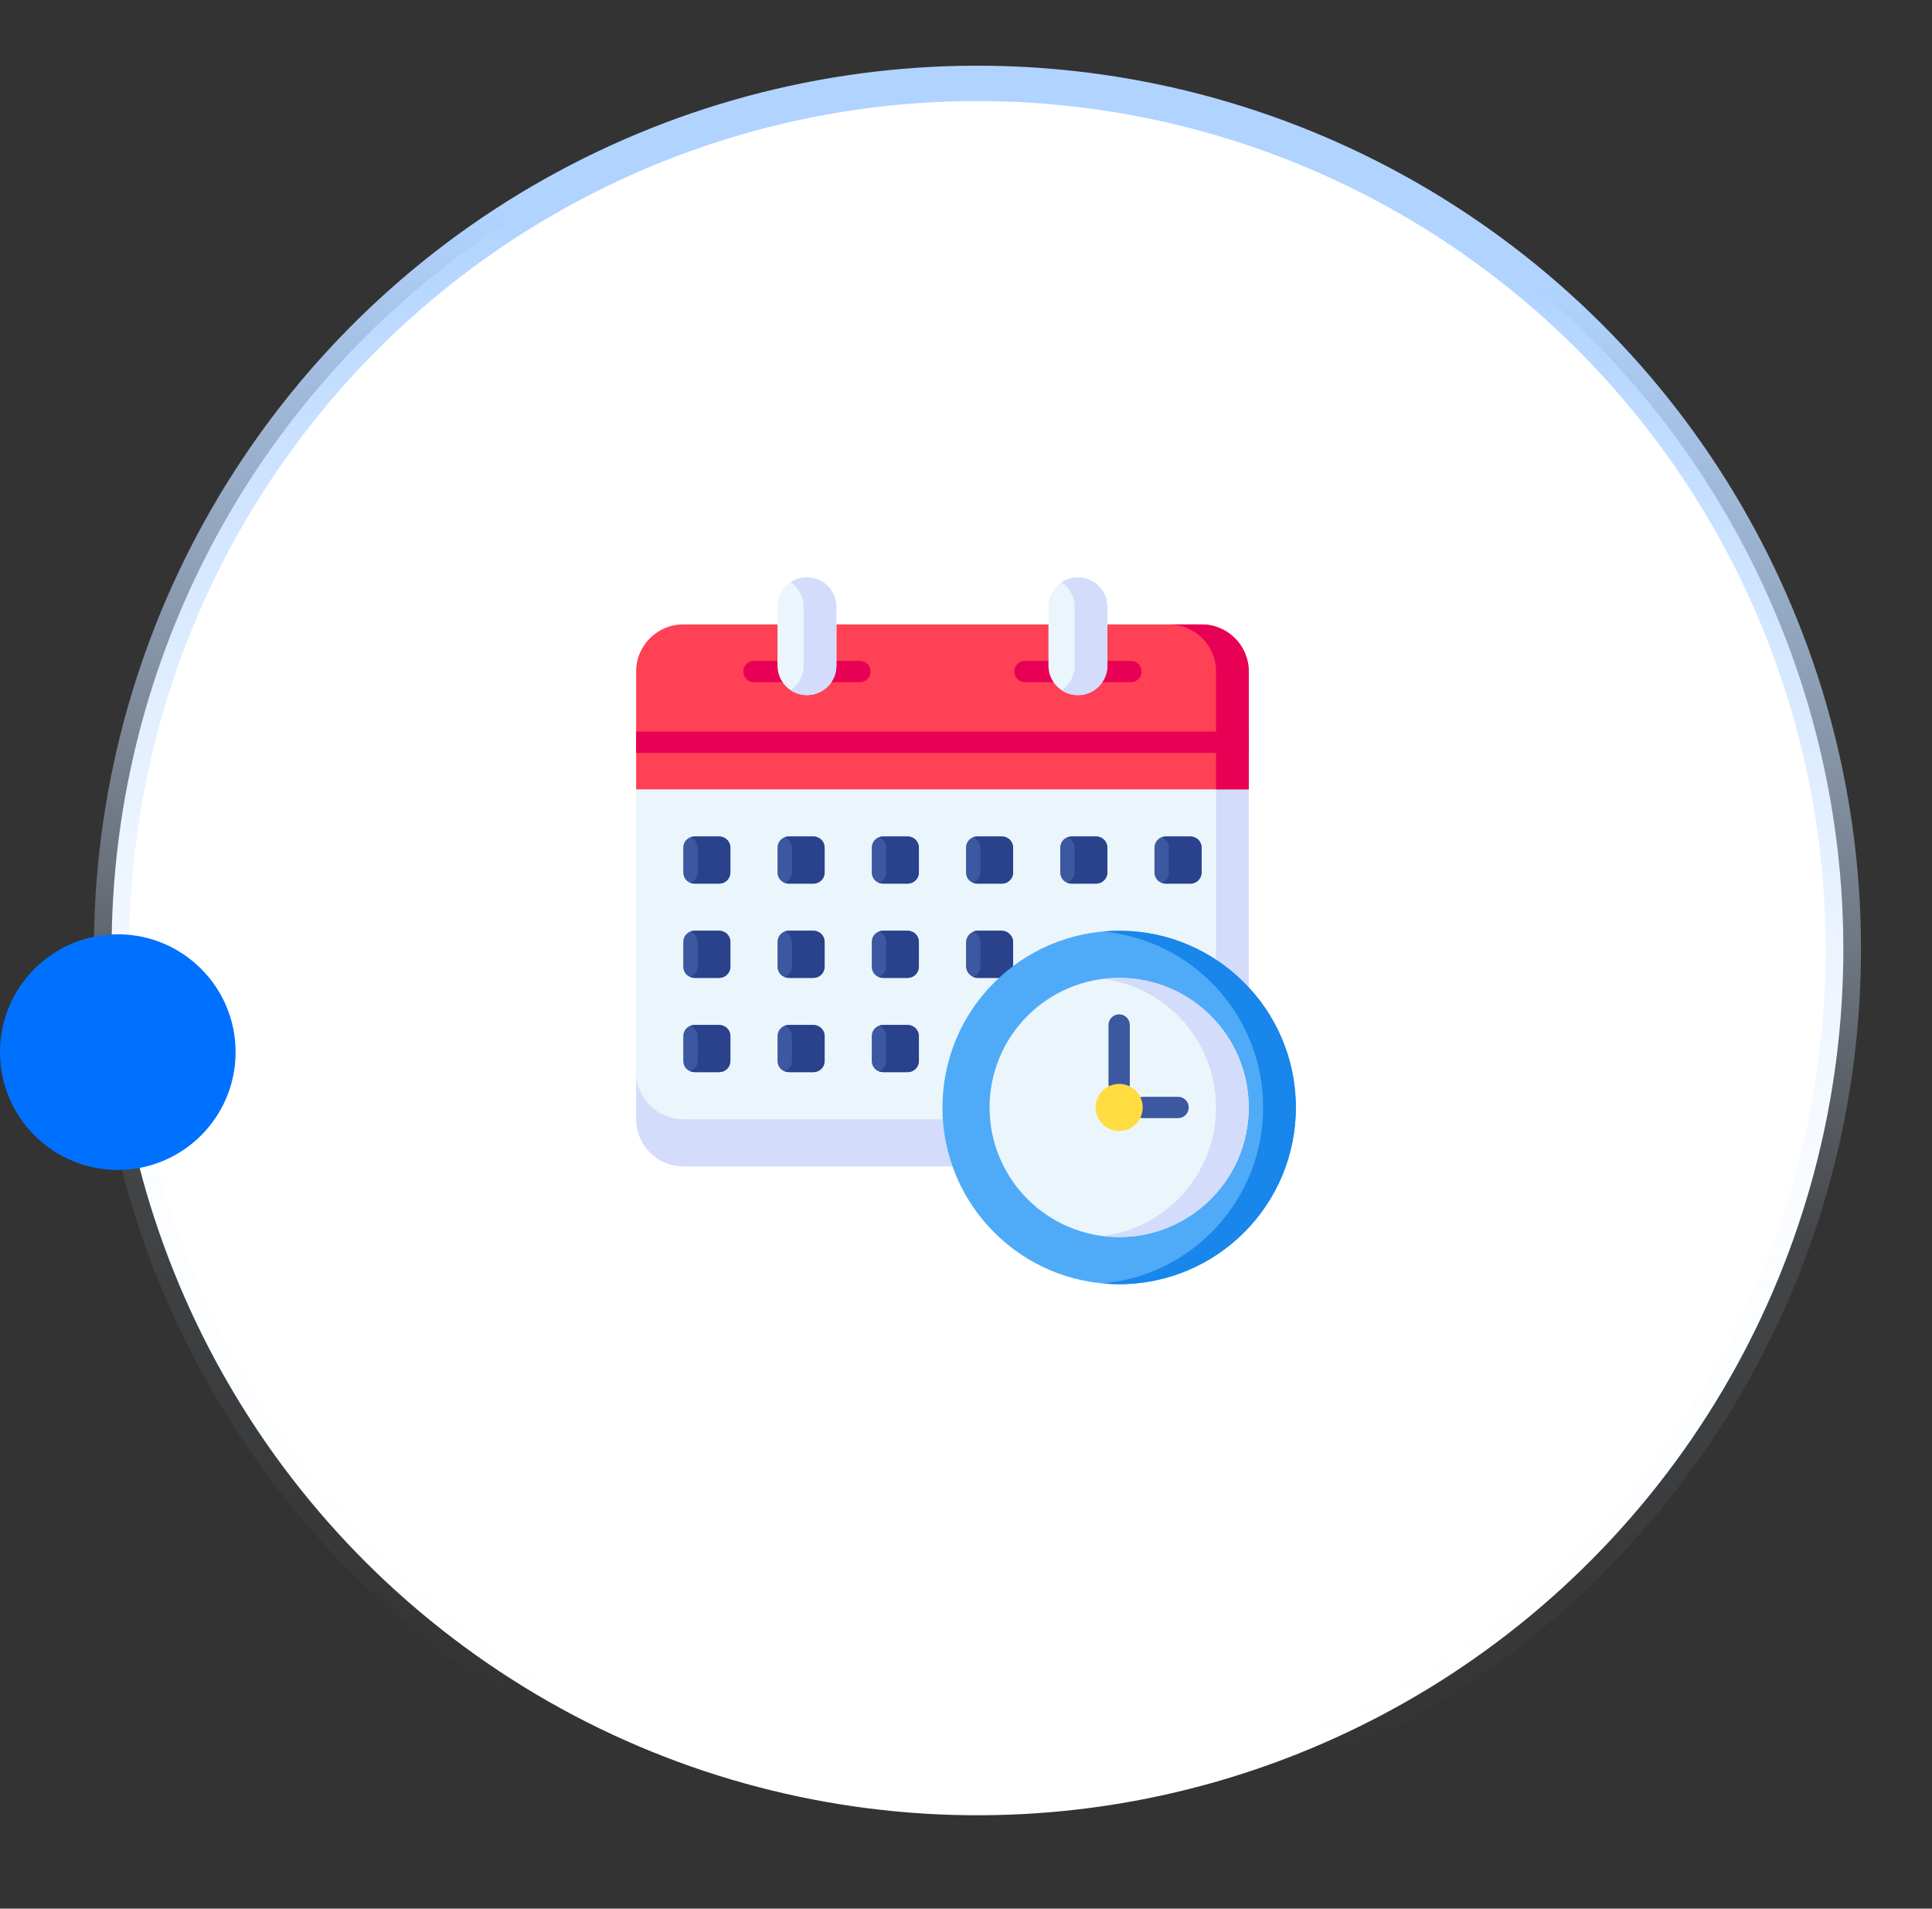 <svg width="164" height="162" viewBox="0 0 164 162" fill="none" xmlns="http://www.w3.org/2000/svg">
<rect x="0" y="0" width="164" height="162" fill="#333333" stroke="none"/>
<circle cx="82.974" cy="80.576" r="73.5" transform="rotate(4.436 82.974 80.576)" fill="white" stroke="url(#paint0_linear_32_88)" stroke-width="3"/>
<g clip-path="url(#clip0_32_88)">
<path d="M80.855 99H57.999C55.79 99 53.999 97.209 53.999 95V91H84.697L80.855 99Z" fill="#D3DCFB"/>
<path d="M106.003 67V83.804V95H57.999C55.79 95 53.999 93.209 53.999 91V67L82.001 57L106.003 67Z" fill="#EBF5FC"/>
<path d="M61.063 75H58.938C58.42 75 58.001 74.58 58.001 74.063V71.938C58.001 71.42 58.42 71 58.938 71H61.063C61.581 71 62 71.42 62 71.938V74.063C62 74.58 61.581 75 61.063 75Z" fill="#3C58A0"/>
<path d="M69.063 75H66.938C66.42 75 66.001 74.58 66.001 74.063V71.938C66.001 71.42 66.42 71 66.938 71H69.063C69.581 71 70 71.42 70 71.938V74.063C70 74.58 69.581 75 69.063 75Z" fill="#3C58A0"/>
<path d="M77.063 75H74.938C74.42 75 74.001 74.58 74.001 74.063V71.938C74.001 71.42 74.42 71 74.938 71H77.063C77.581 71 78.001 71.42 78.001 71.938V74.063C78.001 74.58 77.581 75 77.063 75Z" fill="#3C58A0"/>
<path d="M85.063 75H82.938C82.42 75 82.001 74.58 82.001 74.063V71.938C82.001 71.42 82.42 71 82.938 71H85.063C85.581 71 86 71.42 86 71.938V74.063C86 74.58 85.581 75 85.063 75Z" fill="#3C58A0"/>
<path d="M93.061 75H90.936C90.419 75 89.999 74.58 89.999 74.063V71.938C89.999 71.42 90.419 71 90.936 71H93.061C93.579 71 93.999 71.42 93.999 71.938V74.063C93.999 74.58 93.579 75 93.061 75Z" fill="#3C58A0"/>
<path d="M101.061 75H98.936C98.419 75 97.999 74.58 97.999 74.063V71.938C97.999 71.42 98.419 71 98.936 71H101.061C101.579 71 101.999 71.42 101.999 71.938V74.063C101.999 74.58 101.579 75 101.061 75Z" fill="#3C58A0"/>
<path d="M61.063 83H58.938C58.42 83 58.001 82.58 58.001 82.062V79.938C58.001 79.42 58.42 79 58.938 79H61.063C61.581 79 62 79.42 62 79.938V82.062C62 82.58 61.581 83 61.063 83Z" fill="#3C58A0"/>
<path d="M69.063 83H66.938C66.42 83 66.001 82.58 66.001 82.062V79.938C66.001 79.42 66.42 79 66.938 79H69.063C69.581 79 70 79.42 70 79.938V82.062C70 82.58 69.581 83 69.063 83Z" fill="#3C58A0"/>
<path d="M77.063 83H74.938C74.42 83 74.001 82.58 74.001 82.062V79.938C74.001 79.42 74.42 79 74.938 79H77.063C77.581 79 78.001 79.42 78.001 79.938V82.062C78.001 82.58 77.581 83 77.063 83Z" fill="#3C58A0"/>
<path d="M86 83V80C86 79.448 85.553 79 85.001 79H83.001C82.448 79 82.001 79.448 82.001 80V82C82.001 82.552 82.448 83 83.001 83H86Z" fill="#3C58A0"/>
<path d="M61.063 91H58.938C58.42 91 58.001 90.58 58.001 90.063V87.938C58.001 87.42 58.42 87 58.938 87H61.063C61.581 87 62 87.42 62 87.938V90.063C62 90.58 61.581 91 61.063 91Z" fill="#3C58A0"/>
<path d="M69.063 91H66.938C66.42 91 66.001 90.58 66.001 90.063V87.938C66.001 87.42 66.42 87 66.938 87H69.063C69.581 87 70 87.42 70 87.938V90.063C70 90.58 69.581 91 69.063 91Z" fill="#3C58A0"/>
<path d="M77.063 91H74.938C74.42 91 74.001 90.58 74.001 90.063V87.938C74.001 87.42 74.42 87 74.938 87H77.063C77.581 87 78.001 87.42 78.001 87.938V90.063C78.001 90.58 77.581 91 77.063 91Z" fill="#3C58A0"/>
<path d="M101.033 71H98.965C98.84 71 98.721 71.025 98.611 71.068C98.969 71.209 99.222 71.558 99.222 71.966V74.034C99.222 74.442 98.969 74.791 98.611 74.932C98.721 74.975 98.84 75 98.965 75H101.033C101.567 75 101.999 74.567 101.999 74.034V71.966C101.999 71.432 101.567 71 101.033 71Z" fill="#2A428C"/>
<path d="M93.033 71H90.965C90.84 71 90.721 71.025 90.611 71.068C90.969 71.209 91.222 71.558 91.222 71.966V74.034C91.222 74.442 90.969 74.791 90.611 74.932C90.721 74.975 90.84 75 90.965 75H93.033C93.567 75 93.999 74.567 93.999 74.034V71.966C93.999 71.432 93.567 71 93.033 71Z" fill="#2A428C"/>
<path d="M85.035 71H82.966C82.841 71 82.722 71.025 82.612 71.068C82.97 71.209 83.224 71.558 83.224 71.966V74.034C83.224 74.442 82.97 74.791 82.612 74.932C82.722 74.975 82.841 75 82.966 75H85.035C85.568 75 86 74.567 86 74.034V71.966C86 71.432 85.568 71 85.035 71Z" fill="#2A428C"/>
<path d="M77.035 71H74.966C74.841 71 74.722 71.025 74.612 71.068C74.97 71.209 75.224 71.558 75.224 71.966V74.034C75.224 74.442 74.97 74.791 74.612 74.932C74.722 74.975 74.841 75 74.966 75H77.035C77.568 75 78 74.567 78 74.034V71.966C78 71.432 77.568 71 77.035 71Z" fill="#2A428C"/>
<path d="M69.035 71H66.966C66.841 71 66.722 71.025 66.612 71.068C66.97 71.209 67.224 71.558 67.224 71.966V74.034C67.224 74.442 66.97 74.791 66.612 74.932C66.722 74.975 66.841 75 66.966 75H69.035C69.568 75 70 74.567 70 74.034V71.966C70 71.432 69.568 71 69.035 71Z" fill="#2A428C"/>
<path d="M61.035 71H58.966C58.841 71 58.722 71.025 58.612 71.068C58.97 71.209 59.224 71.558 59.224 71.966V74.034C59.224 74.442 58.97 74.791 58.612 74.932C58.722 74.975 58.841 75 58.966 75H61.035C61.568 75 62 74.567 62 74.034V71.966C62 71.432 61.568 71 61.035 71Z" fill="#2A428C"/>
<path d="M61.035 79H58.966C58.841 79 58.722 79.025 58.612 79.068C58.97 79.209 59.224 79.558 59.224 79.966V82.034C59.224 82.442 58.97 82.791 58.612 82.932C58.722 82.975 58.841 83 58.966 83H61.035C61.568 83 62 82.568 62 82.034V79.966C62 79.432 61.568 79 61.035 79Z" fill="#2A428C"/>
<path d="M61.035 87H58.966C58.841 87 58.722 87.025 58.612 87.068C58.97 87.209 59.224 87.558 59.224 87.966V90.034C59.224 90.442 58.97 90.791 58.612 90.932C58.722 90.975 58.841 91 58.966 91H61.035C61.568 91 62 90.568 62 90.034V87.966C62 87.432 61.568 87 61.035 87Z" fill="#2A428C"/>
<path d="M69.035 79H66.966C66.841 79 66.722 79.025 66.612 79.068C66.97 79.209 67.224 79.558 67.224 79.966V82.034C67.224 82.442 66.97 82.791 66.612 82.932C66.722 82.975 66.841 83 66.966 83H69.035C69.568 83 70 82.568 70 82.034V79.966C70 79.432 69.568 79 69.035 79Z" fill="#2A428C"/>
<path d="M69.035 87H66.966C66.841 87 66.722 87.025 66.612 87.068C66.97 87.209 67.224 87.558 67.224 87.966V90.034C67.224 90.442 66.97 90.791 66.612 90.932C66.722 90.975 66.841 91 66.966 91H69.035C69.568 91 70 90.568 70 90.034V87.966C70 87.432 69.568 87 69.035 87Z" fill="#2A428C"/>
<path d="M77.035 79H74.966C74.841 79 74.722 79.025 74.612 79.068C74.97 79.209 75.224 79.558 75.224 79.966V82.034C75.224 82.442 74.97 82.791 74.612 82.932C74.722 82.975 74.841 83 74.966 83H77.035C77.568 83 78 82.568 78 82.034V79.966C78 79.432 77.568 79 77.035 79Z" fill="#2A428C"/>
<path d="M86 83V79.966C86 79.432 85.568 79 85.035 79H82.966C82.841 79 82.722 79.025 82.612 79.068C82.97 79.209 83.224 79.558 83.224 79.966V82.034C83.224 82.442 82.97 82.791 82.612 82.932C82.722 82.975 82.841 83 82.966 83H86V83Z" fill="#2A428C"/>
<path d="M77.035 87H74.966C74.841 87 74.722 87.025 74.612 87.068C74.97 87.209 75.224 87.558 75.224 87.966V90.034C75.224 90.442 74.97 90.791 74.612 90.932C74.722 90.975 74.841 91 74.966 91H77.035C77.568 91 78 90.568 78 90.034V87.966C78 87.432 77.568 87 77.035 87Z" fill="#2A428C"/>
<path d="M103.224 65.842V83.804V95H106.003V83.804V67L103.224 65.842Z" fill="#D3DCFB"/>
<path d="M106.003 67V57C106.003 54.791 104.212 53 102.003 53H57.999C55.79 53 53.999 54.791 53.999 57V67H106.003Z" fill="#FF4155"/>
<path d="M66.603 57.905H63.999C63.499 57.905 63.094 57.5 63.094 57C63.094 56.5 63.499 56.095 63.999 56.095H66.603C67.103 56.095 67.508 56.5 67.508 57C67.508 57.5 67.103 57.905 66.603 57.905Z" fill="#E80054"/>
<path d="M72.999 57.905H70.395C69.895 57.905 69.49 57.5 69.49 57C69.49 56.5 69.895 56.095 70.395 56.095H72.999C73.499 56.095 73.904 56.5 73.904 57C73.904 57.5 73.499 57.905 72.999 57.905Z" fill="#E80054"/>
<path d="M89.604 57.905H87C86.5 57.905 86.095 57.5 86.095 57C86.095 56.5 86.5 56.095 87 56.095H89.604C90.104 56.095 90.509 56.5 90.509 57C90.509 57.5 90.104 57.905 89.604 57.905Z" fill="#E80054"/>
<path d="M96.001 57.905H93.397C92.897 57.905 92.492 57.5 92.492 57C92.492 56.5 92.897 56.095 93.397 56.095H96.001C96.501 56.095 96.906 56.5 96.906 57C96.906 57.5 96.501 57.905 96.001 57.905Z" fill="#E80054"/>
<path d="M70.999 56.5C70.999 57.881 69.88 59 68.499 59C67.118 59 65.999 57.881 65.999 56.5V51.5C65.999 50.119 67.118 49 68.499 49C69.88 49 70.999 50.119 70.999 51.5V56.5H70.999Z" fill="#EBF5FC"/>
<path d="M94 56.5C94 57.881 92.881 59 91.5 59C90.12 59 89 57.881 89 56.5V51.5C89 50.119 90.12 49 91.5 49C92.881 49 94 50.119 94 51.5V56.5H94Z" fill="#EBF5FC"/>
<path d="M91.5 49C90.987 49 90.51 49.155 90.113 49.42C90.784 49.869 91.226 50.633 91.226 51.5V56.5C91.226 57.367 90.784 58.131 90.113 58.58C90.51 58.845 90.987 59 91.5 59C92.881 59 94 57.881 94 56.5V51.5C94 50.119 92.881 49 91.5 49V49Z" fill="#D3DCFB"/>
<path d="M68.499 49C67.986 49 67.509 49.155 67.112 49.42C67.783 49.869 68.225 50.633 68.225 51.5V56.5C68.225 57.367 67.783 58.131 67.112 58.58C67.509 58.845 67.986 59 68.499 59C69.88 59 70.999 57.881 70.999 56.5V51.5C70.999 50.119 69.88 49 68.499 49V49Z" fill="#D3DCFB"/>
<path d="M102.003 53H99.225C101.434 53 103.225 54.791 103.225 57V67H106.003V57C106.003 54.791 104.212 53 102.003 53Z" fill="#E80054"/>
<path d="M53.999 62.094H106.003V63.905H53.999V62.094Z" fill="#E80054"/>
<path d="M95.001 109C103.285 109 110.001 102.284 110.001 94C110.001 85.716 103.285 79 95.001 79C86.717 79 80.001 85.716 80.001 94C80.001 102.284 86.717 109 95.001 109Z" fill="#4FABF7"/>
<path d="M95.001 105C101.076 105 106.001 100.075 106.001 94C106.001 87.925 101.076 83 95.001 83C88.926 83 84.001 87.925 84.001 94C84.001 100.075 88.926 105 95.001 105Z" fill="#EBF5FC"/>
<path d="M95.001 92.905C94.501 92.905 94.096 92.5 94.096 92V87C94.096 86.5 94.501 86.094 95.001 86.094C95.501 86.094 95.906 86.5 95.906 87V92C95.906 92.5 95.501 92.905 95.001 92.905Z" fill="#3C58A0"/>
<path d="M100.001 94.905H97.001C96.501 94.905 96.096 94.5 96.096 94C96.096 93.5 96.501 93.095 97.001 93.095H100.001C100.501 93.095 100.906 93.5 100.906 94C100.906 94.5 100.501 94.905 100.001 94.905Z" fill="#3C58A0"/>
<path d="M95.001 79C94.533 79 94.07 79.023 93.613 79.065C101.246 79.765 107.224 86.184 107.224 94C107.224 101.816 101.246 108.235 93.612 108.935C94.07 108.977 94.533 109 95.001 109C103.285 109 110.001 102.284 110.001 94C110.001 85.716 103.285 79 95.001 79Z" fill="#1886EA"/>
<path d="M95.001 83C94.531 83 94.068 83.03 93.614 83.087C99.034 83.769 103.226 88.395 103.226 94C103.226 99.605 99.034 104.231 93.614 104.913C94.068 104.97 94.531 105 95.001 105C101.076 105 106.001 100.075 106.001 94C106.001 87.925 101.076 83 95.001 83Z" fill="#D3DCFB"/>
<path d="M95.001 96C96.106 96 97.001 95.105 97.001 94C97.001 92.895 96.106 92 95.001 92C93.896 92 93.001 92.895 93.001 94C93.001 95.105 93.896 96 95.001 96Z" fill="#FFDD40"/>
</g>
<circle cx="10" cy="89.301" r="10" fill="#0071FF"/>
<defs>
<linearGradient id="paint0_linear_32_88" x1="78.377" y1="21.314" x2="79.994" y2="147.254" gradientUnits="userSpaceOnUse">
<stop stop-color="#B0D3FF"/>
<stop offset="0.633" stop-color="#D8E9FF" stop-opacity="0.1"/>
<stop offset="1" stop-color="#D8E9FF" stop-opacity="0"/>
</linearGradient>
<clipPath id="clip0_32_88">
<rect width="60" height="60" fill="white" transform="translate(52 49)"/>
</clipPath>
</defs>
</svg>
